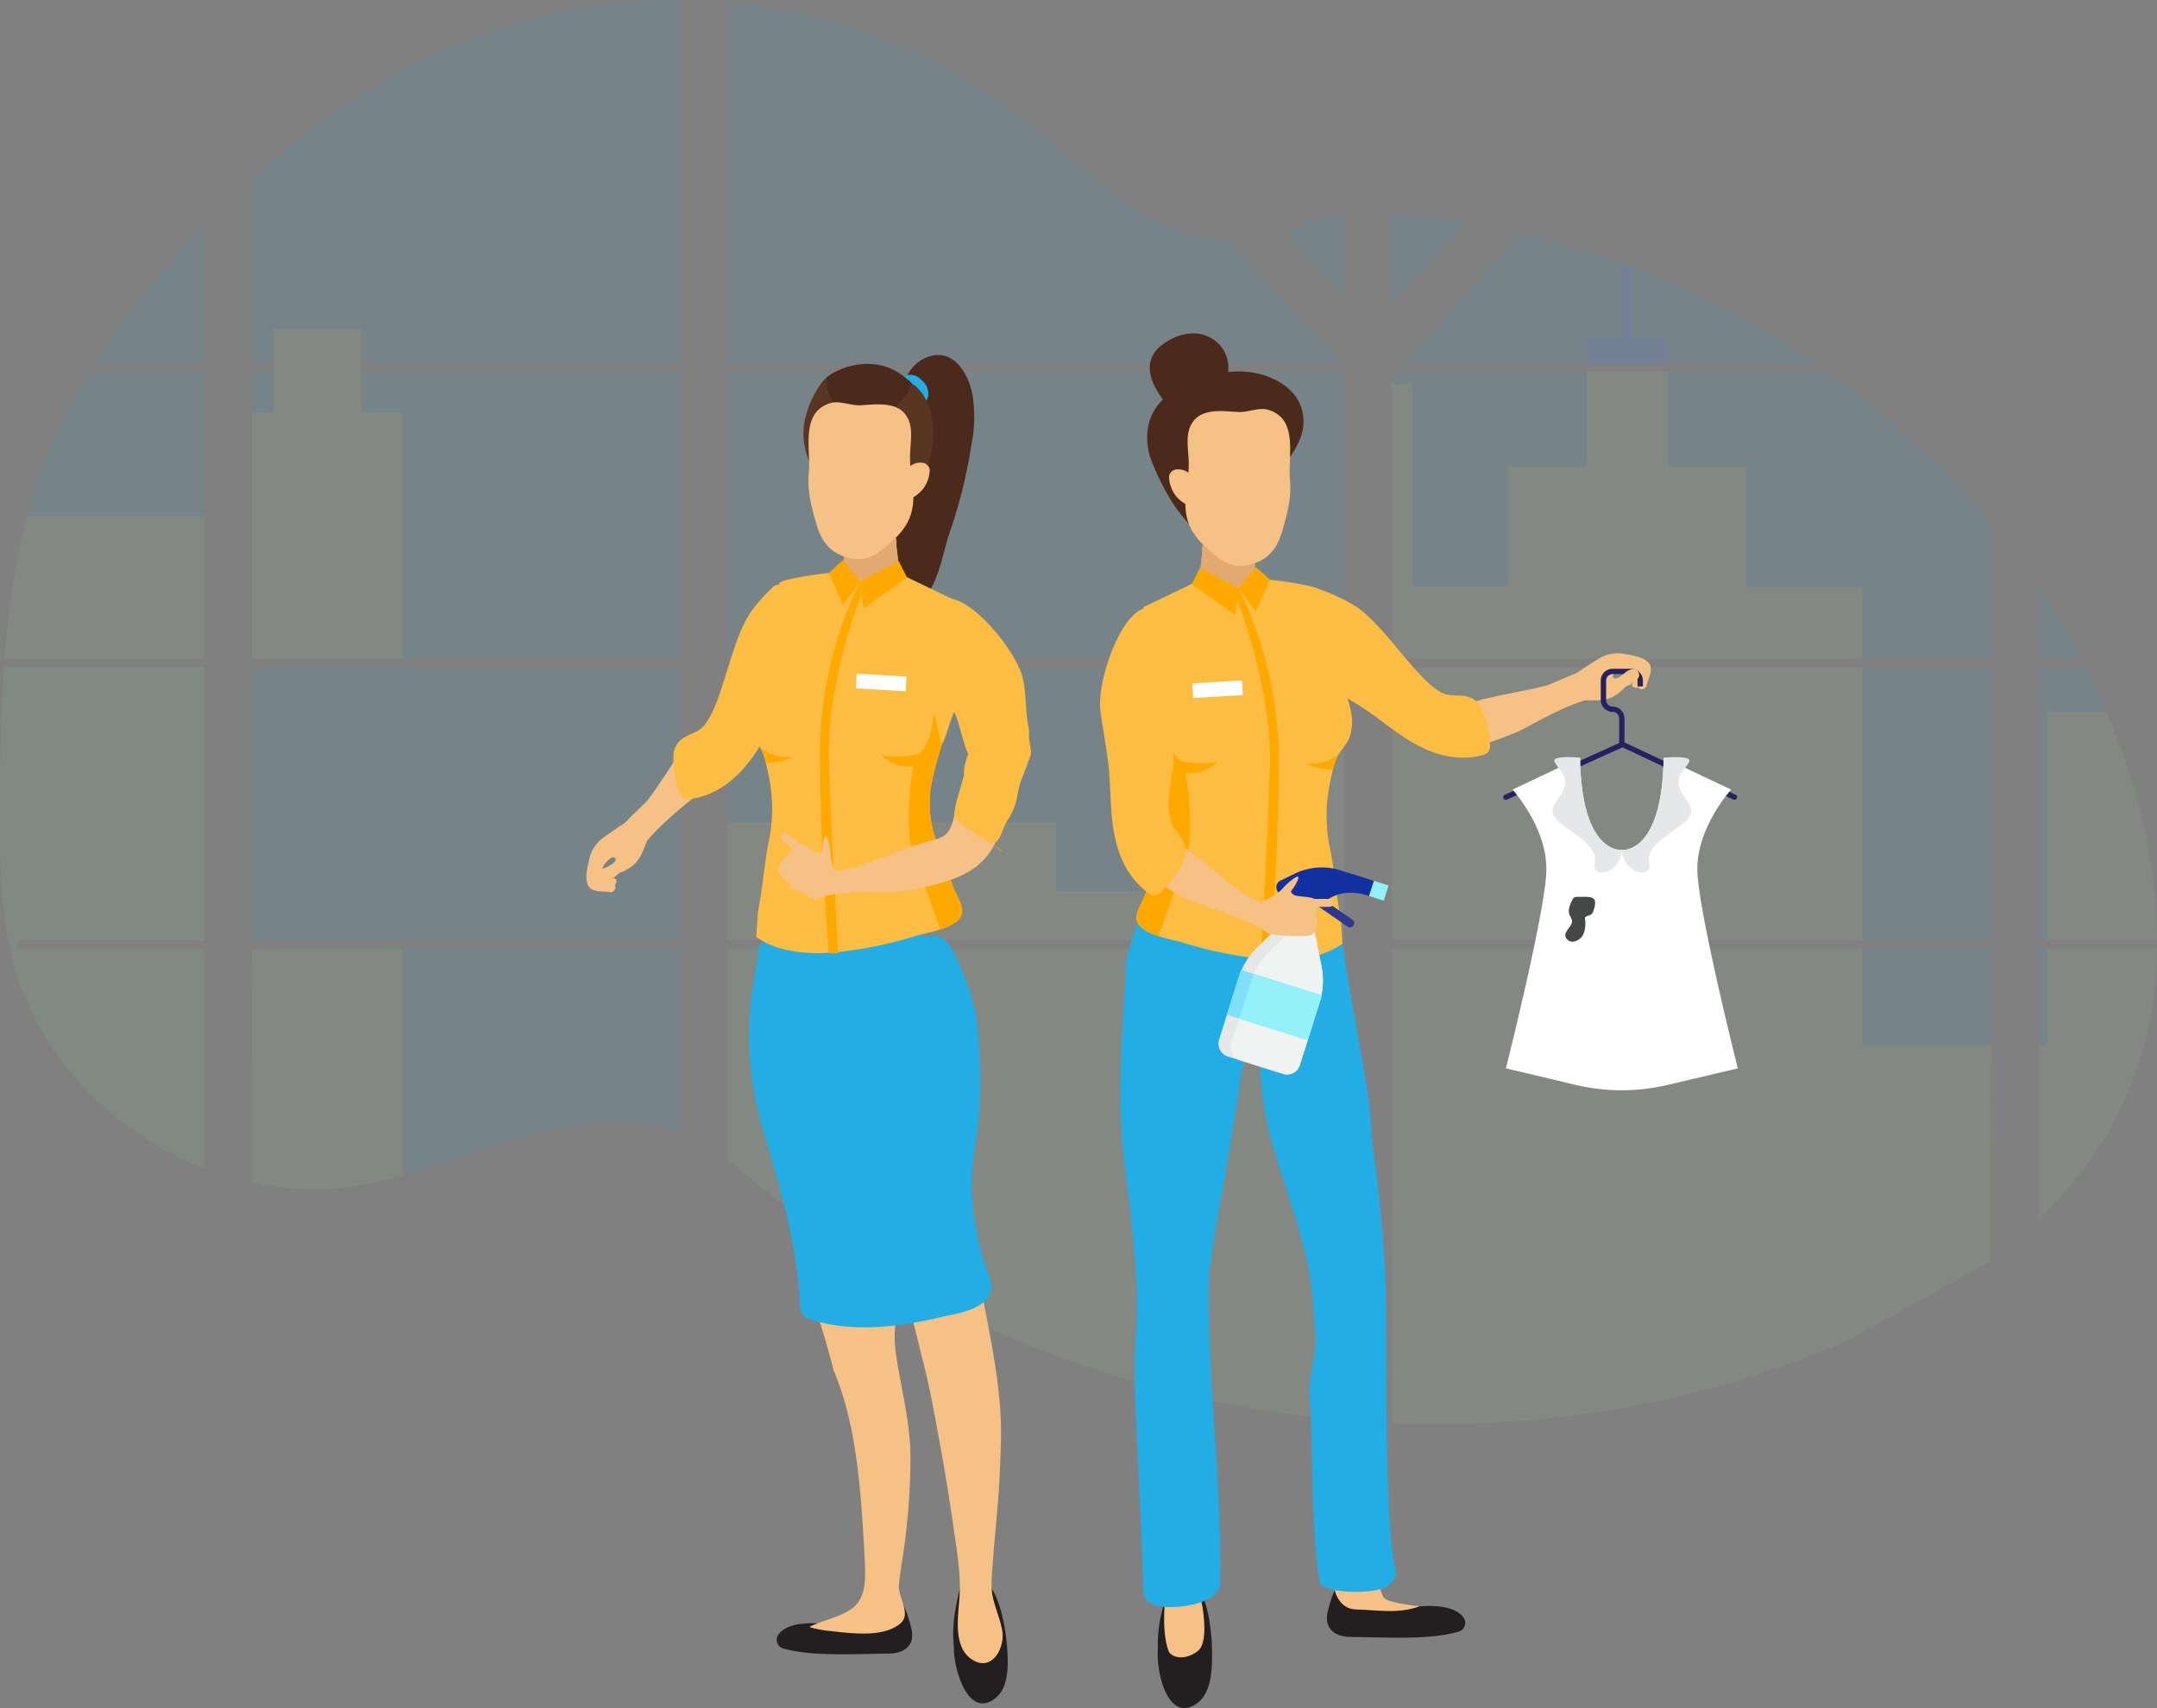 <svg xmlns="http://www.w3.org/2000/svg" width="444" height="351.661" viewBox="0 0 444 351.661"><rect x="0" y="0" width="444" height="351.661" fill="#808080" stroke="none"/><defs><style>.a,.e{fill:#fdbd42;}.a,.b,.c{opacity:0.1;}.b,.h{fill:#22aee4;}.c{fill:#6c63ff;}.d{fill:#f5c185;}.f{fill:#231f20;}.g{fill:#4c2a1b;}.i{fill:#e2a971;}.j{fill:#ffa800;}.k{fill:#262262;}.l{fill:#fff;}.m{fill:#e6e7e8;}.n{fill:#464747;}.o{fill:#2b3990;}.p{fill:#93f2f9;}.q{fill:#f1f2f2;}.r{fill:#80e0f9;}.s{fill:#1231a0;}.t{fill:#5a3522;}</style></defs><g transform="translate(-1388 -1005)"><g transform="translate(1388 1005)"><path class="a" d="M59.845,396.83h41.217v56.179h-38.2c-.1.577-.2,1.157-.3,1.738h38.5v45.307c-.069-.02-.13-.045-.195-.069-1.088-.43-2.169-.885-3.249-1.373l-.69-.313q-1.624-.768-3.249-1.625c-.378-.2-.755-.406-1.129-.617a67.587,67.587,0,0,1-16.2-12.655c-.138-.134-.268-.276-.406-.406-.658-.715-1.3-1.438-1.929-2.177l-.69-.812c-.739-.906-1.454-1.836-2.148-2.778-.1-.138-.2-.276-.3-.406a60.464,60.464,0,0,1-6.985-12.63c-.057-.134-.106-.28-.158-.406q-.837-2.152-1.482-4.346c-.187-.613-.366-1.218-.52-1.856-.057-.187-.106-.37-.15-.552-2.307-9-2.579-18.357-2.579-27.645V426.14c0-3.757.045-7.538.11-11.314,0-.979.041-1.953.061-2.936q.085-3.74.244-7.481c.024-.694.057-1.385.093-2.075a11.754,11.754,0,0,1,.061-1.194C59.666,399.693,59.747,398.26,59.845,396.83Z" transform="translate(-59 -259.477)"/><path class="b" d="M129.509,201.025H106.9a171.387,171.387,0,0,1,12.025-16.554c3.359-4.126,6.9-8.147,10.583-12.021Z" transform="translate(-87.447 -126.223)"/><path class="b" d="M102.487,247.09v59.074H61.4c0-.171.028-.345.041-.516.037-.467.073-.934.114-1.4.045-.544.093-1.092.146-1.625s.11-1.182.171-1.771.118-1.186.187-1.775.13-1.178.2-1.763.138-1.178.215-1.763c.061-.487.126-.971.191-1.458.093-.686.191-1.377.3-2.059a1.9,1.9,0,0,1,.045-.3A140.475,140.475,0,0,1,66.034,276.9a109.685,109.685,0,0,1,5.1-15.026A112.8,112.8,0,0,1,78.8,247.11Z" transform="translate(-60.425 -170.55)"/><path class="b" d="M186.8,195.972v56.183h88.035V195.972Zm0,57.917v48.247c.5.106,1,.207,1.5.292.674.13,1.344.248,2.031.349.13.02.264.041.406.053.268.045.544.081.812.118.678.093,1.352.171,2.031.231.321.033.646.061.971.085l.784.061h0c.426.033.849.057,1.267.069.26,0,.52.024.788.033h2.9c.349,0,.7,0,1.044-.033h.024a5.468,5.468,0,0,0,.727-.033,1.7,1.7,0,0,0,.2,0,4.2,4.2,0,0,0,.6-.028h.142l1.361-.106c.447-.041.9-.093,1.352-.142l.926-.11a81.005,81.005,0,0,0,11.148-2.372c8.212-2.291,16.245-5.495,24.453-7.842,10.612-3.026,22.337-4.512,32.591-.812V253.889Zm88.035-120.464V58.63a113.175,113.175,0,0,0-28.6,3.355c-22.292,5.6-42.293,17.747-59.432,33.261v38.175h4.419v1.734H186.8v59.082h88.035V135.16H209.36v-1.734Zm113.076-25.265a36.465,36.465,0,0,1-15.956-4.638C362.472,98.365,354.9,90.4,346.434,83.68a117.173,117.173,0,0,0-61.767-24.542v74.288H410.341l.313-.329Zm11.449-2.031L411.5,119.451V102.638a48.162,48.162,0,0,0-12.123,3.476ZM411.5,314.117V253.889H385.633c-.069-.256-.138-.516-.219-.776.077.26.142.52.215.776H284.683v43.557c.958.711,1.9,1.458,2.843,2.217h0c1.011.812,2.01,1.669,3.013,2.51l1.011.837c.483.406.971.812,1.462,1.194q1.462,1.186,2.953,2.339c.491.406.995.772,1.494,1.153a203.556,203.556,0,0,0,25.029,16.371q2.936,1.625,5.925,3.172c1.328.678,2.664,1.352,4,2.006q3.022,1.474,6.092,2.843h0A223.707,223.707,0,0,0,397.8,349.36q6.819,1.007,13.69,1.584V314.113h.406ZM284.683,135.16v59.078H411.515V135.16Zm0,60.813v56.183H411.515V195.972Zm136.676-93.408v18.755l15.494-17q-7.7-1.243-15.494-1.775Zm0,93.428v56.162H544.719V195.972ZM544.268,318.576l.435-64.687H421.359v97.7a221.211,221.211,0,0,0,23.839-.284h.138q5.686-.357,11.319-1.04h.085A208.437,208.437,0,0,0,514.9,334.748m53.608-129.524c-.463-1.092-.946-2.177-1.438-3.249-.918-2.031-1.888-4-2.888-5.978h-9.625v56.158H578.89c-.012-15.9-4.037-32.149-10.372-46.952Zm-13.95,48.686v55.639a79.7,79.7,0,0,0,16.818-22.682,77.975,77.975,0,0,0,7.5-32.965Zm0-74.288v14.62h8.724a158.38,158.38,0,0,0-8.711-14.641Zm-83.661-66.035c-.642-.244-1.283-.491-1.929-.731a176.1,176.1,0,0,0-20.838-6.262l-23.709,26.02h0l-.455.483.3.333h84.384a180.486,180.486,0,0,0-37.745-19.863Zm40.23,21.593H423.089l-1.73,1.584v57.474H544.735V166.4a175.771,175.771,0,0,0-33.6-31.239Z" transform="translate(-134.898 -58.624)"/><path class="a" d="M102.487,320.46v29.277H61.4c0-.171.028-.345.041-.516.037-.467.073-.934.114-1.4.045-.544.093-1.092.146-1.624s.11-1.182.171-1.771.118-1.186.187-1.775.13-1.178.2-1.763.138-1.178.215-1.763c.061-.487.126-.971.191-1.458.093-.686.191-1.377.3-2.059a1.9,1.9,0,0,1,.045-.3,140.473,140.473,0,0,1,3.026-14.832Z" transform="translate(-60.425 -214.123)"/><path class="b" d="M59.845,396.83h41.217v56.179h-38.2c-.1.577-.2,1.157-.3,1.738h38.5v45.307c-.069-.02-.13-.045-.195-.069-1.088-.43-2.169-.885-3.249-1.373l-.69-.313q-1.624-.768-3.249-1.625c-.378-.2-.755-.406-1.129-.617a67.587,67.587,0,0,1-16.2-12.655c-.138-.134-.268-.276-.406-.406-.658-.715-1.3-1.438-1.929-2.177l-.69-.812c-.739-.906-1.454-1.836-2.148-2.778-.1-.138-.2-.276-.3-.406a60.464,60.464,0,0,1-6.985-12.63c-.057-.134-.106-.28-.158-.406q-.837-2.152-1.482-4.346c-.187-.613-.366-1.218-.52-1.856-.057-.187-.106-.37-.15-.552-2.307-9-2.579-18.357-2.579-27.645V426.14c0-3.757.045-7.538.11-11.314,0-.979.041-1.953.061-2.936q.085-3.74.244-7.481c.024-.694.057-1.385.093-2.075a11.754,11.754,0,0,1,.061-1.194C59.666,399.693,59.747,398.26,59.845,396.83Z" transform="translate(-59 -259.477)"/><path class="a" d="M170.551,184.218v50.619H139.56V184.218h4.419V167.08h18.137v17.138Z" transform="translate(-87.658 -99.223)"/><path class="a" d="M186.8,539.44h30.991v46.7a80.876,80.876,0,0,1-11.148,2.368l-.926.114c-.455.053-.906.1-1.352.142s-.91.077-1.361.106h-.142c-.195,0-.406.024-.6.028h-.207c-.244,0-.487.024-.731.033h0c-.345.02-.69.024-1.044.028h-2.875l-.784-.028c-.406,0-.845-.045-1.267-.073h0l-.78-.057-.971-.089c-.682-.061-1.361-.138-2.031-.231l-.812-.114-.406-.057c-.678-.106-1.348-.219-2.031-.349-.5-.085-1-.191-1.5-.292Z" transform="translate(-134.898 -344.17)"/><path class="a" d="M507.416,338.19v56.183H380.58V370.139h67.558v14.3h33.72V338.19Z" transform="translate(-230.794 -200.841)"/><path class="a" d="M555.058,598.542h-.406V635.4q-6.863-.581-13.686-1.58a223.717,223.717,0,0,1-59.318-17.309q-8.175-3.679-16.017-8.033A204.393,204.393,0,0,1,440.6,592.1q-2.989-2.29-5.9-4.687c-1.344-1.109-2.68-2.246-4.033-3.351-.938-.759-1.884-1.507-2.843-2.221v-43.54H528.761c-.069-.26-.138-.52-.211-.776.077.256.15.516.219.776h25.882v60.212C554.79,598.521,554.924,598.533,555.058,598.542Z" transform="translate(-278.034 -343.036)"/><path class="c" d="M879.871,212.706H863.22v-5.174h7.465V192.12q.971.353,1.933.727v14.685h7.253Z" transform="translate(-536.609 -137.904)"/><path class="a" d="M861.277,306.164H779.533l.028.02-.037-.02H764.36V249.571h4.3V291.4h19.636V266.628h16.22V247.09h16.651v19.555h16.221v24.773h23.892Z" transform="translate(-477.898 -170.55)"/><path class="a" d="M764.36,396.82V453h96.917V396.82ZM887.585,519.136l.134-44.47H861.277v-19.9H764.36v97.672a221.226,221.226,0,0,0,23.839-.284h.138q5.686-.357,11.319-1.04h.085A208.435,208.435,0,0,0,857.9,535.6" transform="translate(-477.898 -259.471)"/><path class="a" d="M1094.076,539.44h22.609a78.221,78.221,0,0,1-7.5,32.961,79.734,79.734,0,0,1-16.813,22.682V559.344h1.706Z" transform="translate(-672.697 -344.17)"/><path class="a" d="M1119.191,466.5H1096.57V419.55h12.24C1115.146,434.353,1119.171,450.6,1119.191,466.5Z" transform="translate(-675.191 -272.97)"/></g><g transform="translate(1474.098 1073.635)"><g transform="translate(140.325 0)"><path class="d" d="M155.067,358.8c2.493,2.764,5.221,5.319,7.933,7.862,1.892,1.774,3.691,3.918,5.733,5.5,2.245,1.741,3.945.8,6.573.04,4.835-1.408,9.832-2.068,14.713-3.293,1.364-.343,6.166-2.871,10.073-3.82a25.988,25.988,0,0,0-.392,6.553,4.079,4.079,0,0,1-.432-.085c-6.081,1.622-13.4,6.169-14.959,6.807-4.045,1.654-8.506,3.354-12.311,3.691a18.426,18.426,0,0,1-2.257.075,13.327,13.327,0,0,1-7.991-3.061c-1.737-1.3-3.638-2.514-5.538-3.8C156.245,369.737,156.22,364.187,155.067,358.8Z" transform="translate(-98.278 -296.359)"/><path class="e" d="M142.96,356.4c2.848-.607,3.09-1.492,3.513-1.531,3.075-.286,0-4.18,2.94-3.111a40.073,40.073,0,0,1,8.214,3.708c6.334,4.063,12.884,15.678,18.2,18.044,1.651.735,3.557.186,5.263.755a4.491,4.491,0,0,1,2.743,2.694,18.533,18.533,0,0,1,1.633,7.481,1.718,1.718,0,0,1-1.153,1.684c-5.368,1.59-10.579.061-15.243-2.76-3.709-2.242-6.974-5.129-10.644-7.423-2.933-1.833-6.011-3.425-8.936-5.274-4.9-3.1-9.8-7.19-10.828-13.006C138.617,357.406,140.643,356.893,142.96,356.4Z" transform="translate(-105.188 -299.406)"/><path class="d" d="M199.5,367.866c.3-1.585,1.653-3.425.318-4.819-1.067-1.113-3.284-1.423-4.865-1.691a7.3,7.3,0,0,0-5.564,1.134c-1.346.813-2.686,1.684-3.962,2.582-.3.21-.6.463-.9.718a.99.99,0,0,0-.379.2,2.6,2.6,0,0,0-.4.422,4.166,4.166,0,0,1-1.251.665.741.741,0,1,0,.372,1.421c.075-.023.144-.053.216-.078a2.957,2.957,0,0,0,.284,1.353c.63,1.242,2.4,1.091,3.793,1.114,2.129.033,4.188.183,6.041-1.093a9.162,9.162,0,0,0,2.214-2.064c.023.007.043.016.065.021a.984.984,0,0,0,1.079-.554,5.505,5.505,0,0,0,.25-1.35c0,.169-.011.338-.027.507a4.131,4.131,0,0,1-.213,1.086c-.274.723.649,1.084,1.241.776C198.04,368.851,199.349,368.686,199.5,367.866ZM195,364.586c.206-.024.411-.036.614-.04a2.52,2.52,0,0,0-.445,1.057,1.042,1.042,0,0,0-.415.1c-.587.284-1.785,1.073-2.113.523C192.127,365.371,194.26,364.67,195,364.586Z" transform="translate(-86.993 -295.343)"/><path class="f" d="M125.717,496.82c.3-.925-.259,2.528.45,2.507a12.66,12.66,0,0,1,4.083.451c.377-1.172.01-4.5.986-3.532,2.67,2.636,3.4,9.958,3.419,13.816.023,4.063-.183,8.82-3.543,10.832-5.469,3.276-7.758-6.111-7.639-10.636C123.554,507.252,123.135,504.8,125.717,496.82Z" transform="translate(-111.586 -238.548)"/><path class="d" d="M131.671,497.183s2.524,10.05-.4,12.228-5.511,1.082-5.94,0c-1.654-4.177-.6-12.228-.6-12.228Z" transform="translate(-111.193 -238.081)"/><path class="f" d="M175.917,503.2c-2.71-3.287-10.484-2.022-14.02-1.45a14.391,14.391,0,0,1-4.09.051c-.56-.071-3.418-.4-3.442-1.208a1.787,1.787,0,0,0-1.542-1.768,1.955,1.955,0,0,0-.74-2.051l-.161-.121c-.563-.422.3-1.91-.271-1.661-1.816.785-3.073,5.45-3.455,6.949-1.042,4.1,1.906,5.412,4.5,5.45,8.025.118,16.5.624,22.395-1.073A1.892,1.892,0,0,0,175.917,503.2Z" transform="translate(-101.263 -239.017)"/><path class="d" d="M166.587,502.213s-6.245-.651-7.252-1.657-2.517-8.254-2.517-8.254l-7.713,6.559s.756,3.967,4.492,4.011S162.16,503.87,166.587,502.213Z" transform="translate(-100.789 -240.136)"/><path class="g" d="M153.7,333.424a9.425,9.425,0,0,0,.424-2.585c.149-8.045-9.564-11.533-16.321-10.178-8.173,1.637-17.317,5.257-15.66,15.644a10.913,10.913,0,0,0,.593,2.221c2.774,7.212,7.987,16.289,15.169,17.6,4.957.911,6.013-5.827,7.285-9.016C146.981,342.6,152.172,338.422,153.7,333.424Z" transform="translate(-112.229 -312.544)"/><path class="h" d="M136.74,426.236a5.649,5.649,0,0,0,.713.142,10.162,10.162,0,0,0,2.379,0c.276,3.159.415,6.336.735,9.417.854,8.253,3.713,16.134,6.2,24a124.593,124.593,0,0,1,3.412,12.7c.888,4.384,1,8.894,1.434,13.339.448,4.6-1.776,9.25-1.181,13.836.588,4.563.256,29.254,2.153,37.81,2.029,1.954,9.2,1.967,12.437,1.082.108-.03,3.192-.837,3.192-3.8-2.724-8.912-1.678-49.753-2.258-61.576-.456-9.279-1.488-18.474-2.805-27.649-.024-2.226-.207-4.454-.441-6.623-.384-3.627-3.216-18.853-4.69-27.657v0c-.424-2.527-.733-4.524-.843-5.565-4.091-8.749-1.92.486-6.3-8.112.058.794.088,1.592.094,2.389a2.9,2.9,0,0,1-4.043,2.6,11.986,11.986,0,0,1-.875,2.926,2.938,2.938,0,0,1-4.262.843c.021.543.04,1.09.055,1.636,0,.055,0,.107.006.161a2.194,2.194,0,0,0-1.514,1.253,7.738,7.738,0,0,1-.935,1.4c-.378.475-.78.934-1.143,1.438a11.517,11.517,0,0,0-1.5,3.219,13.628,13.628,0,0,1-1.174,3.061,14.781,14.781,0,0,0-1.643,2.73A3.792,3.792,0,0,0,136.74,426.236Z" transform="translate(-107.271 -280.027)"/><path class="h" d="M118.842,449.384c1.46,12.026,3.253,24.307,2.392,36.448-.58,8.145.082,16.464.414,24.6.348,8.45.867,16.9,1.04,25.359.065,3.246.072,4.813,3.941,5.388,3.313.492,12.148-.584,11.956-5.032.443-20.52-2.831-43.027-2.289-63.6q.571-4.185,1.271-8.349c1.626-9.833,3.513-19.63,4.875-29.5.408-2.95,1.1-6.152,1.613-9.3q.126-.769.236-1.532c.06-.419.121-.844.175-1.271a2.425,2.425,0,0,0,2.019-2.416c.037-1.71,1.046-3.162,1.892-4.585a14.98,14.98,0,0,0,2.231-5.326c.018-.125.03-.252.04-.381a2.453,2.453,0,0,0-1.221-2.518,9.273,9.273,0,0,0-.981-.369,19.057,19.057,0,0,0-5.457-.621,24.227,24.227,0,0,1-7.057-1.613A51.378,51.378,0,0,1,130.7,402.6a10.67,10.67,0,0,0-5.487-1.3c-1.89.2-3.118-2.648-3.7-.745-.151.495-2.237,7.3-2.291,8.41C118.556,422.794,117.166,435.58,118.842,449.384Z" transform="translate(-113.87 -279.053)"/><path class="h" d="M118.87,409.941c7.562,4.182,10.512-2.976,10.512-2.976a125.291,125.291,0,0,0,13.846,3.473c.846.158,1.651.279,2.426.36a23.034,23.034,0,0,0,4.644.07,18.356,18.356,0,0,0,8.371-2.9c3.267,3.871,5.6,3.3,5.6,3.3v0c-.424-2.527-.733-4.524-.843-5.565-4.091-8.749-1.92.486-6.3-8.112.058.794.088,1.592.094,2.389a2.9,2.9,0,0,1-4.043,2.6,11.985,11.985,0,0,1-.875,2.926,2.938,2.938,0,0,1-4.262.843c.021.543.04,1.09.055,1.636a19.056,19.056,0,0,0-5.457-.621,24.228,24.228,0,0,1-7.057-1.613,51.385,51.385,0,0,1-5.234-2.174,10.67,10.67,0,0,0-5.487-1.3c-1.89.2-3.118-2.648-3.7-.745a3.731,3.731,0,0,0-.142,1.482C120.237,403.713,118.924,408.826,118.87,409.941Z" transform="translate(-113.523 -280.027)"/><path class="d" d="M140.539,356.466c-2.3,2.15-7.326,3.026-9.473-.058-1.012.045-2.059-1-1.7-2.655.04-.165.07-.331.107-.495a2.734,2.734,0,0,1,.165-.851c.169-1,.287-2.012.4-3.024.048-.406.094-.814.145-1.222.006-.266.009-.531,0-.8a2.482,2.482,0,0,1,.338-1.4c.018-.082.034-.166.051-.249.043-.213.091-.425.142-.637.553-2.253,2.77-1.815,3.181.013a2.046,2.046,0,0,1,.912,1.28c.03.108.06.22.084.331a7.877,7.877,0,0,1,.193,1.516l.018.006.048.024a1.371,1.371,0,0,1,1.89.222,1.31,1.31,0,0,1,.752-.1,1.734,1.734,0,0,1,.166-.3,2.482,2.482,0,0,1,.2-.622c.7-1.474,2.574-.929,2.96.681a2.7,2.7,0,0,1,.027,1.153,12.451,12.451,0,0,0-.163,1.471c.03.392.061.786.091,1.178v0c.054.706.105,1.41.126,2.12A2.611,2.611,0,0,1,140.539,356.466Z" transform="translate(-109.134 -302.786)"/><path class="i" d="M141.048,348.639a12.464,12.464,0,0,0-.163,1.471c.03.392.061.786.091,1.178v0s-3.742,7.119-11.443.475c.048-.408.5-3.839.547-4.246.006-.266.009-.532,0-.8a2.482,2.482,0,0,1,.338-1.4c.018-.082.034-.166.051-.249l4.319.988,3.27.749,2.96.681A2.7,2.7,0,0,1,141.048,348.639Z" transform="translate(-109.033 -302.144)"/><path class="d" d="M147.626,327.037a6.416,6.416,0,0,0-2.207-1.082c-1.724-.493-4.2.57-5.945.482-2.993-.154-7.262-.82-9.33,1.848-1.923,2.48-.995,5.778-.978,8.786,0,.628-.031,1.252-.085,1.875l-.1-.071a3.31,3.31,0,0,0-2.427-.6,1.684,1.684,0,0,0-1.444,1.4,6.573,6.573,0,0,0,3.313,5.659c.017.011.034.02.051.03a12.091,12.091,0,0,0,.377,3.061c.946,3.576,3.64,5.842,6.435,8.041,2.578,2.028,5.3,2.092,8.264.77,3-1.34,4.205-3.876,5.052-6.9.919-3.286,1.744-6.5,1.4-9.932C149.59,336.205,151.281,329.887,147.626,327.037Z" transform="translate(-110.895 -310.249)"/><path class="e" d="M125.594,406.115a22.449,22.449,0,0,0,.843-13.491c-.564-2.618-1.353-5.173-2.172-7.718a26.879,26.879,0,0,0,1.873-7.312.138.138,0,0,0,0-.033,22.3,22.3,0,0,0,.118-2.658,55.835,55.835,0,0,0-.982-8.126c-.559-3.4-1.452-7.559-3.509-10.541.834-.358,10.5-5.054,11.339-5.412,0,0,8.737,3.115,11.852-.229,1.415-.506,11.959,1.079,13.066,1.975.124,4.481-.131,8.98,1.606,13.242,2.1,5.136,6.593,11.24,4.674,17.065-.486,1.477-1.558,2.368-2.3,3.615-.03.048-.06.1-.087.148l-.018.03a12.251,12.251,0,0,0-1.084,3.014c-.215.87-.384,1.745-.55,2.533a32.99,32.99,0,0,0-.414,11.577c.217,1.461.556,2.9.792,4.366.108.676.2,1.357.3,2.032.018.136.064.459.072.533.053.385.1.776.152,1.161.365,2.807.718,5.612,1.265,8.388.139,1.748.263,3.5.347,5.251a17.075,17.075,0,0,1-5.933,2.6,32.067,32.067,0,0,1-10.367.531,82.777,82.777,0,0,1-16.68-3.411c-1.05-.31-3.02-.682-4.883-1.289-2.392-.779-4.612-1.951-4.518-3.89.082-1.651,1.3-3.291,1.855-4.813Q123.926,410.682,125.594,406.115Z" transform="translate(-112.88 -299.858)"/><path class="j" d="M130.4,382.242c1.205,5.611,1.46,14.871,0,18.493-1.1,2.733-4.086,11.2-5.487,15.191-2.392-.779-4.612-1.951-4.518-3.89.082-1.651,1.3-3.291,1.855-4.813q1.671-4.57,3.34-9.138a22.449,22.449,0,0,0,.843-13.491c-.564-2.618-1.353-5.173-2.172-7.718a26.879,26.879,0,0,0,1.873-7.312c-.048.824.35,9.975,4.266,10.5a22.289,22.289,0,0,0,6.678,0S134.077,383.076,130.4,382.242Z" transform="translate(-112.88 -291.828)"/><path class="j" d="M141.635,348.723l-3.644,4.3-7.889-4.148-1.7,3.332,8.959,6.422.63-5.606,3.58,4.86,2.9-6.565Z" transform="translate(-109.508 -300.605)"/><path class="k" d="M192.528,379.03h-1.1v-5.349a1.346,1.346,0,0,0-1.344-1.344,2.443,2.443,0,0,1-2.442-2.442v-4a2.444,2.444,0,0,1,2.442-2.442h3.786a2.445,2.445,0,0,1,2.442,2.442v1.2h-1.1v-1.2a1.347,1.347,0,0,0-1.344-1.344h-3.786a1.346,1.346,0,0,0-1.344,1.344v4a1.345,1.345,0,0,0,1.344,1.344,2.445,2.445,0,0,1,2.442,2.442Z" transform="translate(-84.558 -294.403)"/><path class="k" d="M174.064,385.989a.549.549,0,0,1-.227-1.049l24-10.863a.549.549,0,0,1,.46,0l23.072,10.865a.549.549,0,0,1-.469.992l-22.842-10.755L174.29,385.94A.557.557,0,0,1,174.064,385.989Z" transform="translate(-90.509 -289.948)"/><path class="j" d="M135.337,351.749a80.609,80.609,0,0,1,8.3,35.82c-.038,20.732-1.819,40.737-1.819,40.737l-1.894.09s1.894-33.472,1.894-41.609c0-16.237-7.107-33.479-7.107-33.479Z" transform="translate(-106.853 -299.331)"/><path class="j" d="M151.72,375.827c-.03.048-.06.1-.087.148l-.018.03a12.251,12.251,0,0,0-1.084,3.014,12.468,12.468,0,0,1-5.71-1.3A9.125,9.125,0,0,0,151.72,375.827Z" transform="translate(-102.594 -289.19)"/><path class="g" d="M127.933,331.665s-10.671-9.361-2.606-14.8S140.5,318.075,138,324.719,127.933,331.665,127.933,331.665Z" transform="translate(-112.073 -314.865)"/><path class="d" d="M118.661,377.377V360.13c2.112,1.639,3.891,3.978,5.656,5.831,2.075,2.18,3.974,4.518,5.821,6.894A92.206,92.206,0,0,0,128.2,388.59c-.172,2.588-.688,5.339-.617,7.923.078,2.839,1.88,3.56,4.138,5.1,4.155,2.845,7.835,6.291,11.878,9.287,1.593,1.181,10.872,4.886,12,8.419-3.171-.166-3.928-.354-7.1-.408-5.089-3.225-14.469-5.693-15.829-6.428-3.844-2.078-7.987-4.448-10.663-7.177a18.316,18.316,0,0,1-1.489-1.7,13.326,13.326,0,0,1-2.7-8.118c-.125-2.75-.519-5.622-.732-8.548-.182-2.488-.284-4.981-.418-7.471A2.044,2.044,0,0,0,118.661,377.377Z" transform="translate(-114.451 -295.801)"/><path class="e" d="M124.39,354.66c1.609,1.542,2.888,5.116,5.109,7.781,1.477,1.769,4.8,10.165,5.665,12.436a3.154,3.154,0,0,0-.31.247,14.214,14.214,0,0,0-3.412,5.018c0-.046-1.1-.091-1.093-.134-.014.077,1.064.153,1.05.23-.009.023-.02.044-.028.067-.134.328-1.271.681-1.251,1.033-.361,2.086.375,4.178.007,6.264-.6,3.414-1.359,7.444-.446,10.87.48,1.8,2.113,2.965,2.756,4.7a4.781,4.781,0,0,1-.344,3.956,19.086,19.086,0,0,1-4.747,6.208,1.678,1.678,0,0,1-2.034.183c-4.634-3.245-6.758-8.41-7.536-13.984-.618-4.434-.458-8.932-1.013-13.369-.443-3.544-1.165-7.046-1.592-10.593C114.521,370.176,118.961,356.084,124.39,354.66Z" transform="translate(-115.107 -298.105)"/><rect class="l" width="10.257" height="3.028" transform="translate(18.994 72.049) rotate(-3.377)"/><path class="d" d="M190.8,364.868c.013-.007.169-.121.179-.121.048-.041.1-.081.144-.124.146-.127.29-.257.442-.379a3.287,3.287,0,0,1,1.353-.716,1.218,1.218,0,0,1,.648,2.349l-.139.035c-.047.023-.119.057-.136.067s-.105.077-.144.1l-.1.087a8.911,8.911,0,0,1-1.018.8,1.228,1.228,0,0,1-1.666-.436A1.245,1.245,0,0,1,190.8,364.868Z" transform="translate(-83.479 -294.383)"/><path class="l" d="M221.635,440.3s-7.771,1.832-14.453,3.409a41.173,41.173,0,0,1-18.957-.013c-6.641-1.573-14.324-3.4-14.324-3.4s7.9-31.345,8.312-40.34-6.949-17.054-6.949-17.054l9.485-4.481,4.416-2.086c.273,19.99,8.6,18.988,8.6,18.988s8.332,1,8.605-18.988l13.9,6.567s-7.359,8.059-6.949,17.054S221.635,440.3,221.635,440.3Z" transform="translate(-90.346 -288.976)"/><path class="m" d="M194.918,395.359c-.3,5-6.331,6.085-5.606,2.724s-3.451-5.361-6.994-8.176-.453-4.361.637-7.087c.775-1.933-.206-3.26-1.055-4.363a6.573,6.573,0,0,1-.853-1.27c-.605-1.387,5.268-.816,5.268-.816C186.589,396.36,194.918,395.359,194.918,395.359Z" transform="translate(-87.498 -289.011)"/><path class="m" d="M190.695,395.359c.3,5,6.331,6.085,5.606,2.724s3.451-5.361,6.995-8.176.452-4.361-.638-7.087c-.775-1.933.207-3.26,1.054-4.363a6.506,6.506,0,0,0,.853-1.27c.605-1.387-5.268-.816-5.268-.816C199.024,396.36,190.695,395.359,190.695,395.359Z" transform="translate(-83.273 -289.011)"/><path class="n" d="M185.021,396.5a1.2,1.2,0,0,0-.706.143,1.161,1.161,0,0,0-.318.422c-.54,1-1.049,2.194-.59,3.235a4.963,4.963,0,0,1,.465.993c.237,1.212-1.542,2.1-1.354,3.326a1.515,1.515,0,0,0,1.7,1.1,2.742,2.742,0,0,0,2.11-1.8,6.113,6.113,0,0,0,.233-2.882.542.542,0,0,1,.033-.327.463.463,0,0,1,.212-.169c.406-.2.905-.253,1.2-.6a1.69,1.69,0,0,0,.286-.58C189.4,396.12,187.75,396.517,185.021,396.5Z" transform="translate(-86.723 -280.488)"/><g transform="translate(24.385 109.955)"><path class="o" d="M153.383,402.692a.863.863,0,0,1-.5-.155l-6.128-4.248a.872.872,0,0,1,.993-1.433l6.128,4.248a.871.871,0,0,1-.5,1.587Z" transform="translate(-126.32 -390.354)"/><rect class="p" width="4.819" height="4.42" transform="matrix(-0.954, -0.301, 0.301, -0.954, 19.07, 12.087)"/><rect class="p" width="3.192" height="3.278" transform="translate(34.03 6.844) rotate(-162.506)"/><path class="m" d="M136.4,411.866l-4,12.7a2.777,2.777,0,0,0,1.815,3.485l11.327,3.57a2.777,2.777,0,0,0,3.485-1.815l4.036-12.8a15.289,15.289,0,0,0,.418-7.556l-1.587-8.062-5.542-1.748-6.029,5.869A15.291,15.291,0,0,0,136.4,411.866Z" transform="translate(-132.266 -389.12)"/><path class="q" d="M138.171,412.425l-4,12.7a2.781,2.781,0,0,0,1.816,3.486l8.8,2.774a2.777,2.777,0,0,0,3.485-1.815l4.036-12.8a15.289,15.289,0,0,0,.418-7.556l-1.587-8.062-3.021-.954-6.029,5.871A15.291,15.291,0,0,0,138.171,412.425Z" transform="translate(-131.519 -388.884)"/><rect class="r" width="17.347" height="9.68" transform="translate(18.286 35.54) rotate(-162.505)"/><rect class="p" width="14.746" height="9.68" transform="translate(18.369 35.566) rotate(-162.505)"/><path class="s" d="M160.709,394.993l-6.884-2.17a12.711,12.711,0,0,0-9.375.689l-2.949,1.431a1.523,1.523,0,0,0,.207,2.822l7.981,2.515s3.135-4.505,10.035-2.162Z" transform="translate(-128.738 -392.235)"/></g><path class="d" d="M152.523,398.149h-3.149c-1.136-.6-3.668-.344-4.4-.938-.972-.787-.064-.627.915-2.828s-2.309.649-3.226,1.8a9.455,9.455,0,0,1-3.922,2.363s-.742,6.084,1.062,6.694,7.107.662,8.351.482,2.126-1.481,1.7-3.658a3.971,3.971,0,0,1,.007-2.281h2.669A.818.818,0,0,0,152.523,398.149Z" transform="translate(-105.219 -281.717)"/></g><g transform="translate(0 4.452)"><path class="g" d="M88.868,327.6c-1.523-3.884,1.158-8.318,5.116-9.385,4.781-1.29,7.633,3.424,8.564,7.684a28.747,28.747,0,0,1-.151,10.5,105.551,105.551,0,0,1-4.58,18.415c-1.377,3.969-2.339,11.133-5.844,13.7-1.84,1.346-3.85,1.673-5.462.759-1.7-.961-2.714-3.3-3.672-5.7-1.045-2.628.46-7.107,1.813-9.694,2.014-3.851,4.275-5.761,5.929-10.231A49.622,49.622,0,0,0,92.4,337.47c.2-.9.613-5.329.917-5.8C91.385,334.656,90.836,332.608,88.868,327.6Z" transform="translate(11.481 -317.998)"/><path class="h" d="M86.144,322.139a5.059,5.059,0,0,1,.9-.811,2.739,2.739,0,0,1,1.73-.443,2.931,2.931,0,0,1,1.69.676,4.284,4.284,0,0,1,.58.556,3.594,3.594,0,0,1,1.234,2.726,3.293,3.293,0,0,1-1.472,2.484,3.012,3.012,0,0,1-1.67.482l.131.009h-.014a2.126,2.126,0,0,1-.725-.047h0a2.045,2.045,0,0,1-.379-.124,2.1,2.1,0,0,1-.958-.529,2.959,2.959,0,0,1-.675-.914,1.488,1.488,0,0,1-.124-.1,2.828,2.828,0,0,1-.938-1.9A2.915,2.915,0,0,1,86.144,322.139Z" transform="translate(12.725 -316.784)"/><path class="t" d="M76.143,322.239a2.467,2.467,0,0,1,3.864-.173,4.993,4.993,0,0,1,1.4-.841,6.546,6.546,0,0,1,6.212.718,2.528,2.528,0,0,1,2.5-.77,11.188,11.188,0,0,1,5.172,2.1,10.413,10.413,0,0,1,3.017,5.311c1.944,7.441-1.461,16.036-7.454,20.681-1.774,1.374-4.2,1.379-4.714-1.249-.051.011-.1.027-.156.037a2.579,2.579,0,0,1-1.006.458c-.068.03-.132.061-.2.088-3.107,1.16-6.7-1.406-7.681-4.343-.041-.122-.077-.249-.107-.375a2.951,2.951,0,0,1-.48-.348c-2.325-2.042-3.831-5.827-4.249-8.847C71.673,330.452,73.6,325.527,76.143,322.239Z" transform="translate(7.128 -316.84)"/><path class="g" d="M75.471,322.057c.016,2.753.9,5.339,3.5,6.874a10.24,10.24,0,0,0,8.169.409,9.331,9.331,0,0,0,5.915-6.07,3.888,3.888,0,0,0-.836-.77c-.307-.263-.622-.516-.948-.756a13.41,13.41,0,0,0-2.019-1.248,11.565,11.565,0,0,0-4.387-1.177A14.455,14.455,0,0,0,75.471,322.057Z" transform="translate(8.525 -317.454)"/><path class="f" d="M95.313,496.774c.232-.924-.084,2.49.607,2.422a12.417,12.417,0,0,1,4.022.168c.291-1.17-.29-4.394.73-3.517,2.785,2.4,3.982,9.509,4.261,13.279.294,3.971.408,8.635-2.741,10.825-5.129,3.567-7.991-5.457-8.176-9.888C93.892,507.116,93.319,504.744,95.313,496.774Z" transform="translate(16.263 -243.159)"/><path class="d" d="M107.166,524.067c-.406-2.329-1.414-4.494-1.919-6.8-.53-2.422-.173-4.957,0-7.407.381-5.463,1.026-10.9,1.319-16.375.155-2.912.281-5.824.34-8.739.22-11.068-2.41-21.643-4.326-32.485-2.76.429-5.543.756-8.325.959a48.446,48.446,0,0,1-8.072.024c1.109.105,4.19,13.583,4.606,15.144,1.383,5.183,2.314,10.532,3.291,15.81q1.716,9.258,3.054,18.582c.674,4.707,1.519,9.4,1.253,14.166-.219,3.91-1.454,10.205,2.349,12.937C104.934,532.9,107.8,527.668,107.166,524.067Z" transform="translate(13.035 -261.451)"/><path class="f" d="M68.792,505.617c2.658-3.22,10.274-1.983,13.74-1.421a14.066,14.066,0,0,0,4.006.051c.549-.07,3.35-.388,3.372-1.184a1.753,1.753,0,0,1,1.512-1.732,1.914,1.914,0,0,1,.725-2.01l.158-.118c.551-.414-.3-1.872.266-1.629,1.779.769,3.011,5.341,3.385,6.81,1.02,4.015-1.866,5.3-4.413,5.339-7.863.117-16.168.613-21.944-1.05A1.855,1.855,0,0,1,68.792,505.617Z" transform="translate(5.503 -242.379)"/><path class="d" d="M91.4,513.742a2.709,2.709,0,0,1,.011-.286c.142-1.521.365-3.037.6-4.548a141.444,141.444,0,0,0,1.8-21.4c0-7.491-1.822-13.961-2.932-21.263a24.807,24.807,0,0,1-.114-7.188q-.358-1.859-.713-3.716c-5.291.425-10.6.561-15.928.593,1.391,4.369,2.733,8.747,3.843,13.218,3.166,7.487,4.488,15.4,5.321,23.456.384,3.706.634,7.424.853,11.143.115,1.985.254,3.971.3,5.96.08,3.223.033,6.634-2.885,8.662-2.491,1.731-5.75,2.255-8.457,3.593-.419.207,3.151.8,3.3.81,4.069.384,10.231,1.457,14.169-.678a7.068,7.068,0,0,0,1.126-.753C94.008,519.446,91.419,516.072,91.4,513.742Z" transform="translate(7.511 -260.153)"/><path class="h" d="M113.605,472.5a59.961,59.961,0,0,1-3.445-16.791c-.4-5.712,1.123-11.427,1.516-17.1a108.932,108.932,0,0,0-.6-19.213c-.355-3.192-4.353-15.186-7.1-16.4a5.047,5.047,0,0,0-3.317-.34c-.115.031-.229.067-.34.108a8.434,8.434,0,0,0-.793-.551c-2.6-1.582-6.014-1.221-8.774-.274a17.422,17.422,0,0,0-4.512,2.228A6.774,6.774,0,0,0,84.459,403a4.913,4.913,0,0,0-3.659-.23,7.684,7.684,0,0,0-.79-.551c-2.6-1.583-6.017-1.222-8.776-.276a16.765,16.765,0,0,0-4.893,2.517c-.284,2.621-.691,5.228-1.153,7.823a63.5,63.5,0,0,0-.139,20.767,78.178,78.178,0,0,0,2.464,10.815c3.357,11.119,6.854,23.155,7.218,34.842a3.051,3.051,0,0,0,2.169,2.849c8.727,2.812,18.31,1.518,27.042-.514,3.361-.783,9.958-1.6,10.2-6.138A5.707,5.707,0,0,0,113.605,472.5Z" transform="translate(3.805 -282.986)"/><path class="d" d="M74.322,378.545c-1.241,3.51-.029-1.127-1.556,2.263-1.066,2.365-2.4-1.681-3.677.566-1.4,2.47-4.859-.989-7.578-.686-5.005.557-9.873,1.867-14.85,2.611-1.391.209-6.8-.281-10.768.343a25.988,25.988,0,0,1,2.879,5.9,4.114,4.114,0,0,0,.367-.244c6.237-.838,14.74.55,16.426.54,4.37-.026,9.141-.171,12.786-1.32a18.527,18.527,0,0,0,2.112-.8,13.324,13.324,0,0,0,6.2-5.895c1.106-1.865,2.393-3.719,3.655-5.635C78.161,371.084,75.325,383.956,74.322,378.545Z" transform="translate(-256.623 -146.629) rotate(-45)"/><path class="e" d="M87.624,351.772c-.055-.253-2.123.053-4.452.486-2.862.532-3.425-.192-3.831-.065-1.458.453-1.865-.482-2.184-1.289a10.058,10.058,0,0,1-2.834.576,34.548,34.548,0,0,0-5.052,5.548c-4.288,6.185-5.874,19.424-9.874,23.651-1.242,1.315-3.212,1.539-4.569,2.719a4.494,4.494,0,0,0-1.5,3.542,18.552,18.552,0,0,0,1.366,7.534,1.719,1.719,0,0,0,1.711,1.113c5.567-.593,9.792-4.006,13.015-8.4,2.564-3.5,4.468-7.414,6.976-10.943,2.005-2.82,4.235-5.47,6.226-8.3C85.957,363.2,88.909,357.536,87.624,351.772Z" transform="translate(-0.802 -304.139)"/><path class="d" d="M32.338,384.481c.665.058,1.379-.63.848-1.194a4.071,4.071,0,0,1-.614-.919c-.08-.151-.153-.3-.22-.459a5.562,5.562,0,0,0,.749,1.151.98.98,0,0,0,1.208.1c.02-.013.036-.03.054-.044a9.152,9.152,0,0,0,2.835,1.055c2.2.466,4.046-.463,6-1.312,1.278-.556,2.97-1.1,3.074-2.484a2.938,2.938,0,0,0-.257-1.36c.077,0,.152,0,.23-.01a.741.741,0,1,0-.2-1.455,4.144,4.144,0,0,1-1.408-.134,2.738,2.738,0,0,0-.532-.237.991.991,0,0,0-.426-.037c-.378-.119-.749-.237-1.108-.317-1.522-.338-3.1-.63-4.65-.861a7.3,7.3,0,0,0-5.574,1.089c-1.356.856-3.283,1.992-3.84,3.431-.7,1.8,1.261,2.979,2.145,4.327C31.1,385.5,32.375,385.153,32.338,384.481Zm4.018-3.824c-.091.632-1.5.365-2.152.328a1.045,1.045,0,0,0-.422.065,2.523,2.523,0,0,0-.816-.8c.189-.074.382-.142.581-.2C34.26,379.841,36.5,379.667,36.356,380.656Z" transform="translate(-254.315 -139.831) rotate(-45)"/><path class="d" d="M78.559,355.491c2.3,2.15,7.326,3.027,9.473-.057,1.012.046,2.059-1.006,1.7-2.655-.038-.166-.068-.331-.105-.495a2.7,2.7,0,0,0-.166-.851c-.169-1-.287-2.012-.4-3.024-.048-.406-.094-.814-.145-1.222-.007-.266-.01-.531,0-.8a2.494,2.494,0,0,0-.338-1.4c-.018-.082-.034-.166-.053-.249-.041-.213-.091-.425-.142-.637-.551-2.253-2.768-1.815-3.179.013a2.046,2.046,0,0,0-.912,1.28c-.03.108-.06.22-.084.331a7.768,7.768,0,0,0-.193,1.516l-.018.006-.048.024a1.37,1.37,0,0,0-1.89.22,1.324,1.324,0,0,0-.753-.1,1.732,1.732,0,0,0-.165-.3,2.425,2.425,0,0,0-.2-.622c-.7-1.474-2.572-.929-2.959.681a2.7,2.7,0,0,0-.027,1.153,12.722,12.722,0,0,1,.162,1.471l-.09,1.178v0c-.055.706-.107,1.41-.128,2.12A2.608,2.608,0,0,0,78.559,355.491Z" transform="translate(9.521 -307.648)"/><path class="i" d="M77.93,347.666a12.72,12.72,0,0,1,.162,1.471L78,350.315v0s3.742,7.119,11.442.475c-.048-.408-.495-3.839-.546-4.246-.007-.266-.01-.531,0-.8a2.493,2.493,0,0,0-.338-1.4c-.018-.082-.034-.166-.053-.249l-4.317.988-3.272.749-2.959.681A2.7,2.7,0,0,0,77.93,347.666Z" transform="translate(9.54 -307.006)"/><path class="d" d="M75.328,326.064a6.393,6.393,0,0,1,2.207-1.081c1.724-.493,4.2.57,5.945.48,2.993-.152,7.261-.819,9.33,1.849,1.923,2.478.995,5.778.978,8.786,0,.628.031,1.252.085,1.874.031-.024.064-.05.1-.071a3.311,3.311,0,0,1,2.427-.6,1.684,1.684,0,0,1,1.444,1.4,6.572,6.572,0,0,1-3.314,5.659c-.016.011-.034.02-.051.03a12.089,12.089,0,0,1-.375,3.061c-.946,3.576-3.64,5.842-6.435,8.039-2.578,2.029-5.3,2.093-8.264.772-3-1.34-4.205-3.875-5.052-6.9-.919-3.287-1.744-6.5-1.4-9.932C73.364,335.232,71.672,328.914,75.328,326.064Z" transform="translate(7.428 -315.111)"/><path class="e" d="M103.106,405.14a22.454,22.454,0,0,1-.841-13.49c.564-2.618,1.353-5.173,2.17-7.718a26.89,26.89,0,0,1-1.872-7.312.139.139,0,0,1,0-.033,22.014,22.014,0,0,1-.118-2.658,55.687,55.687,0,0,1,.982-8.128c.559-3.4,1.452-7.558,3.509-10.539-.836-.36-10.5-5.054-11.341-5.412,0,0-8.737,3.115-11.851-.229-1.415-.506-11.96,1.079-13.066,1.974-.124,4.482.131,8.982-1.606,13.244-2.1,5.136-6.593,11.24-4.676,17.065.486,1.477,1.559,2.368,2.3,3.614.03.048.06.1.087.149l.018.03a12.25,12.25,0,0,1,1.084,3.014c.215.87.384,1.745.55,2.532a33.058,33.058,0,0,1,.414,11.577c-.217,1.461-.557,2.9-.792,4.366-.109.676-.206,1.357-.3,2.032-.017.136-.063.459-.072.531-.051.387-.1.776-.151,1.163-.365,2.807-.719,5.612-1.265,8.386-.139,1.749-.263,3.5-.348,5.253a17.072,17.072,0,0,0,5.935,2.6,32.065,32.065,0,0,0,10.367.53A82.638,82.638,0,0,0,98.9,424.272c1.052-.311,3.02-.682,4.883-1.289,2.392-.779,4.612-1.951,4.518-3.89-.081-1.651-1.3-3.291-1.853-4.813Q104.776,409.709,103.106,405.14Z" transform="translate(3.664 -304.719)"/><path class="j" d="M90.09,381.269c-1.2,5.611-1.458,14.869,0,18.493,1.1,2.733,4.086,11.2,5.487,15.191,2.392-.779,4.612-1.951,4.518-3.89-.081-1.651-1.3-3.291-1.853-4.813q-1.671-4.57-3.341-9.139a22.454,22.454,0,0,1-.841-13.49c.564-2.618,1.353-5.173,2.17-7.718a26.889,26.889,0,0,1-1.872-7.312c.048.824-.35,9.975-4.268,10.5a22.284,22.284,0,0,1-6.677,0S86.417,382.1,90.09,381.269Z" transform="translate(11.87 -296.69)"/><path class="j" d="M78.676,347.75l3.644,4.3,7.889-4.148,1.7,3.332-8.959,6.422-.63-5.606-3.58,4.86-2.9-6.565Z" transform="translate(8.681 -305.467)"/><path class="j" d="M82.86,350.776a80.609,80.609,0,0,0-8.3,35.82c.037,20.732,1.819,40.737,1.819,40.737l1.894.09s-1.894-33.473-1.894-41.609c0-16.237,7.107-33.48,7.107-33.48Z" transform="translate(8.142 -304.193)"/><path class="j" d="M65.876,374.853c.03.048.06.1.087.149l.018.03a12.25,12.25,0,0,1,1.084,3.014,12.487,12.487,0,0,0,5.71-1.3A9.12,9.12,0,0,1,65.876,374.853Z" transform="translate(4.484 -294.053)"/><path class="d" d="M108.014,372.226l-6.55-8.089c-1.391,2.282-1.806-2.93-2.8-.57a90.045,90.045,0,0,0-2.989,8.514,92.116,92.116,0,0,1,7.4,14.02c1.081,2.358,2.542,4.745,3.4,7.185.937,2.682-.492,4-2.052,6.243-2.874,4.137-5.086,8.665-7.8,12.9-1.07,1.67-8.425,8.433-8.223,12.137,2.9-1.283,3.546-1.727,6.495-2.908,3.61-4.823,11.5-10.465,12.506-11.636,2.855-3.308,5.885-7,7.416-10.5a18.4,18.4,0,0,0,.789-2.116,13.326,13.326,0,0,0-.361-8.548c-.86-2.615-1.514-5.44-2.355-8.251-.716-2.39-1.506-4.755-2.267-7.13A2.044,2.044,0,0,1,108.014,372.226Z" transform="translate(274.53 -275.842) rotate(39)"/><path class="e" d="M93.457,353.243c-.955,2.014-.878,5.81-2.008,9.09-.75,2.179-.875,11.209-.871,13.637.126.033.321,0,.377.122,1.309,2.857,1.526,9.344,2.257,6.284-.8,3.344,2.093-6.019,2.2-5.682,1.079,1.822,1.917,6.963,3,8.782,2.012-4.134-1.315.8-.95,4.328-.537,1.825-2.069,6.393-2.052,8.243.011,1.485,8.457,6,9.5,6.975,1.811,1.69-3.359-2.356-1.017-1.6.708.227,1.838-3.456,2.286-4.114,3.178-4.681,1.6-6.629,4.229-11.886,1.714-3.429.206-2.8.431-7.124-.847-3.47-.472-7.316-1.334-10.784C108.2,364.235,99.038,352.643,93.457,353.243Z" transform="translate(14.887 -303.163)"/><rect class="l" width="3.028" height="10.257" transform="matrix(0.059, -0.998, 0.998, 0.059, 90.074, 68.633)"/><path class="d" d="M33.839,379.555c-.014,0-.2-.046-.212-.044-.06-.018-.121-.037-.18-.057-.185-.061-.367-.128-.553-.182a3.271,3.271,0,0,0-1.525-.141,1.218,1.218,0,1,0,.3,2.416l.142-.02c.051,0,.132.006.151.01s.126.03.173.04l.125.041a8.46,8.46,0,0,0,1.248.35,1.227,1.227,0,0,0,1.37-1.043A1.245,1.245,0,0,0,33.839,379.555Z" transform="translate(-252.764 -139.437) rotate(-45)"/><path class="d" d="M83.629,399.608l3.149-.037c1.128-.615,3.664-.385,4.391-.989.962-.8.057-.628-.948-2.817s2.316.622,3.246,1.764a9.454,9.454,0,0,0,3.949,2.319s.813,6.074-.983,6.705-7.1.743-8.345.578-2.143-1.457-1.738-3.638a3.989,3.989,0,0,0-.034-2.281l-2.667.03A.818.818,0,0,1,83.629,399.608Z" transform="translate(262.418 -264.598) rotate(39)"/></g></g></g></svg>